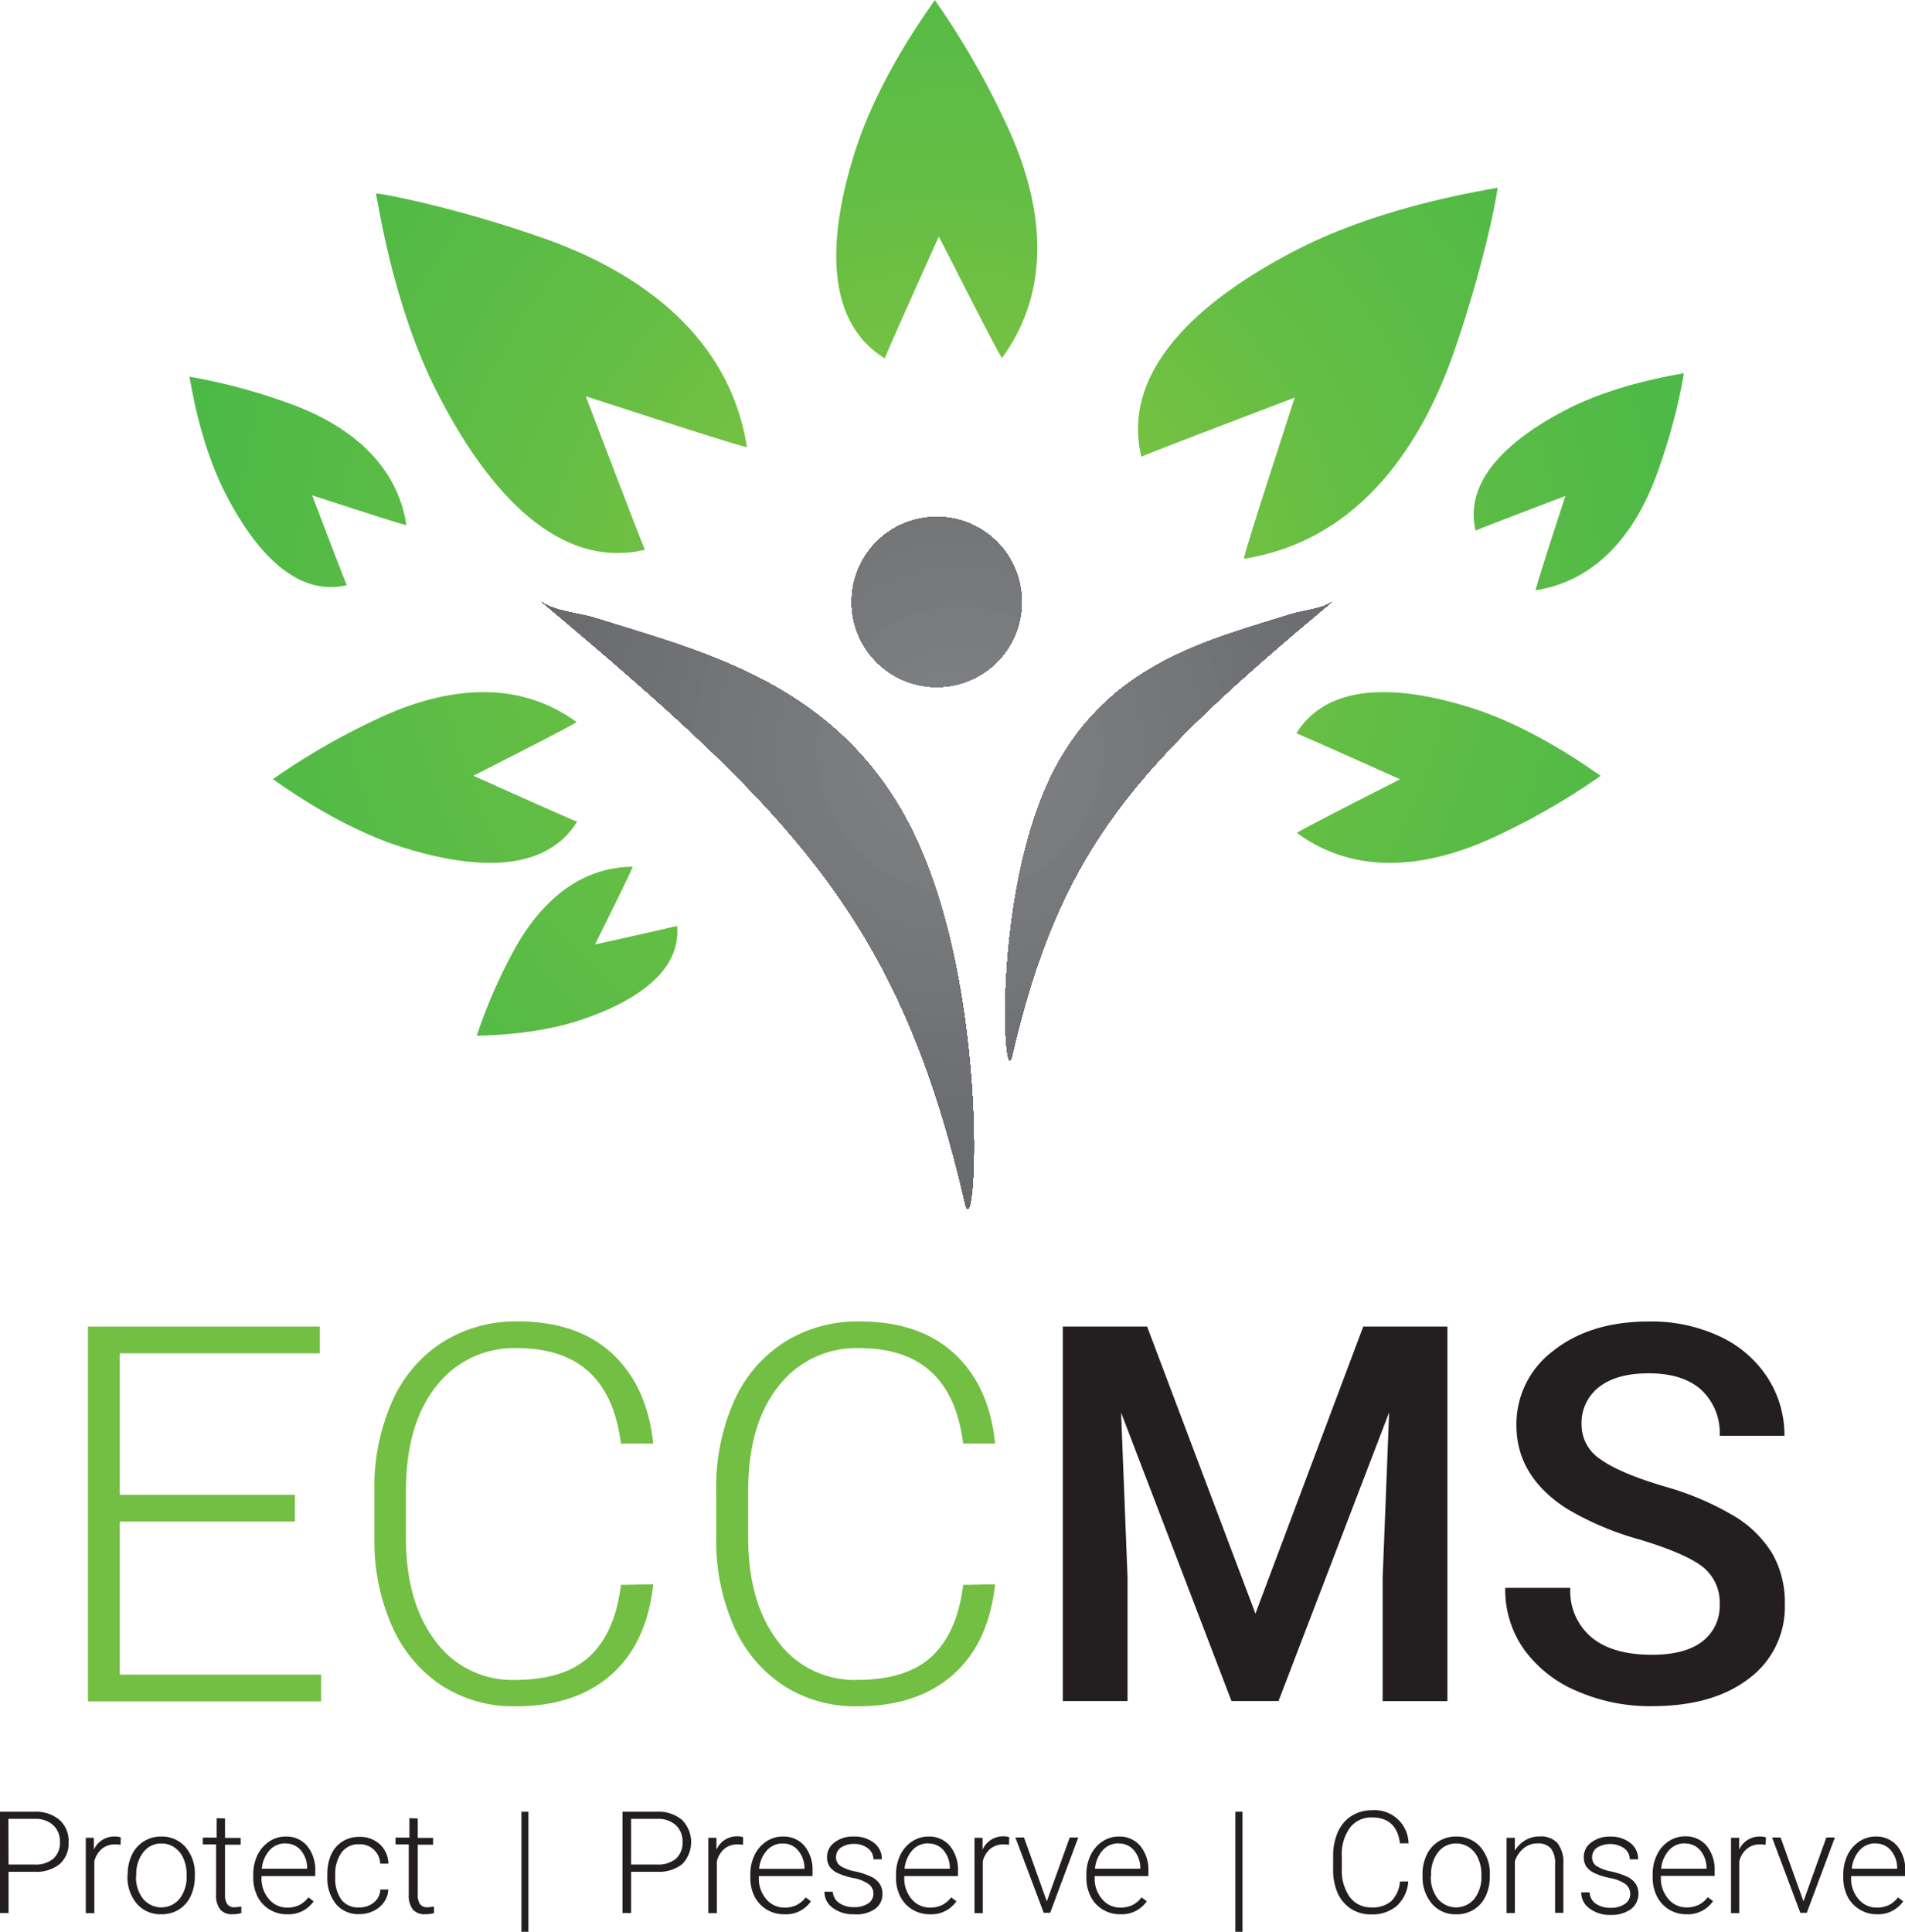 <svg id="Layer_1" data-name="Layer 1" xmlns="http://www.w3.org/2000/svg" xmlns:xlink="http://www.w3.org/1999/xlink" viewBox="0 0 294.21 298.3"><defs><style>.cls-1{fill:none;clip-rule:evenodd;}.cls-12,.cls-13,.cls-14,.cls-15,.cls-16,.cls-17,.cls-18,.cls-19,.cls-2,.cls-20,.cls-21,.cls-22,.cls-23,.cls-24,.cls-25,.cls-26,.cls-27,.cls-28,.cls-29,.cls-3,.cls-30,.cls-31,.cls-32,.cls-33,.cls-34,.cls-35,.cls-36,.cls-37,.cls-38,.cls-39,.cls-4,.cls-40,.cls-41,.cls-42,.cls-43,.cls-44,.cls-45,.cls-46,.cls-47,.cls-48,.cls-49,.cls-5,.cls-50,.cls-51,.cls-52,.cls-53,.cls-59,.cls-6,.cls-60,.cls-61,.cls-62,.cls-7,.cls-8,.cls-9{fill-rule:evenodd;}.cls-2{fill:url(#radial-gradient);}.cls-3{fill:url(#radial-gradient-2);}.cls-4{fill:url(#radial-gradient-3);}.cls-5{fill:url(#radial-gradient-4);}.cls-6{fill:url(#radial-gradient-5);}.cls-7{fill:url(#radial-gradient-6);}.cls-8{fill:url(#radial-gradient-7);}.cls-9{fill:url(#radial-gradient-8);}.cls-10{clip-path:url(#clip-path);}.cls-11,.cls-12{fill:#58595b;}.cls-13{fill:#595a5c;}.cls-14{fill:#5a5a5d;}.cls-15{fill:#5a5b5d;}.cls-16{fill:#5a5b5e;}.cls-17{fill:#5b5c5e;}.cls-18{fill:#5b5c5f;}.cls-19{fill:#5c5d5f;}.cls-20{fill:#5c5d60;}.cls-21{fill:#5d5e60;}.cls-22{fill:#5e5f61;}.cls-23{fill:#5e5f62;}.cls-24{fill:#5f6062;}.cls-25{fill:#606163;}.cls-26{fill:#606164;}.cls-27{fill:#616265;}.cls-28{fill:#626365;}.cls-29{fill:#636466;}.cls-30{fill:#636567;}.cls-31{fill:#646668;}.cls-32{fill:#656669;}.cls-33{fill:#66676a;}.cls-34{fill:#67686b;}.cls-35{fill:#68696c;}.cls-36{fill:#696a6c;}.cls-37{fill:#6a6b6d;}.cls-38{fill:#6b6c6e;}.cls-39{fill:#6c6d70;}.cls-40{fill:#6d6e71;}.cls-41{fill:#6e6f72;}.cls-42{fill:#6f7073;}.cls-43{fill:#707174;}.cls-44{fill:#717275;}.cls-45{fill:#727476;}.cls-46{fill:#737577;}.cls-47{fill:#747678;}.cls-48{fill:#757779;}.cls-49{fill:#76787b;}.cls-50{fill:#78797c;}.cls-51{fill:#797b7d;}.cls-52{fill:#7a7c7e;}.cls-53{fill:#7b7d80;}.cls-54,.cls-59{fill:#7c7e81;}.cls-55,.cls-60{fill:#7e8082;}.cls-56,.cls-61{fill:#7f8183;}.cls-57,.cls-62{fill:#808285;}.cls-58{clip-path:url(#clip-path-2);}.cls-63{clip-path:url(#clip-path-3);}.cls-64{fill:#72bf44;}.cls-65{fill:#231f20;}</style><radialGradient id="radial-gradient" cx="157.43" cy="100.17" r="203.68" gradientUnits="userSpaceOnUse"><stop offset="0" stop-color="#8dc63f"/><stop offset="0.04" stop-color="#87c540"/><stop offset="0.31" stop-color="#65be44"/><stop offset="0.57" stop-color="#4db947"/><stop offset="0.81" stop-color="#3eb649"/><stop offset="1" stop-color="#39b54a"/></radialGradient><radialGradient id="radial-gradient-2" cx="157.43" cy="100.17" r="203.68" xlink:href="#radial-gradient"/><radialGradient id="radial-gradient-3" cx="157.43" cy="100.17" r="203.68" xlink:href="#radial-gradient"/><radialGradient id="radial-gradient-4" cx="157.43" cy="100.17" r="203.68" xlink:href="#radial-gradient"/><radialGradient id="radial-gradient-5" cx="157.43" cy="100.17" r="203.68" xlink:href="#radial-gradient"/><radialGradient id="radial-gradient-6" cx="157.43" cy="100.17" r="203.68" xlink:href="#radial-gradient"/><radialGradient id="radial-gradient-7" cx="157.43" cy="100.17" r="203.68" xlink:href="#radial-gradient"/><radialGradient id="radial-gradient-8" cx="157.43" cy="100.17" r="203.68" xlink:href="#radial-gradient"/><clipPath id="clip-path" transform="translate(-11.11 -7.41)"><path class="cls-1" d="M150.19,132.31c-11.63-19.8-31.09-24.4-47.33-29.51-2-.63-6.41-1.06-8.07-2.44,39.23,32.88,55.34,49.41,65.38,92.87C161.9,200.71,164.39,156.52,150.19,132.31Z"/></clipPath><clipPath id="clip-path-2" transform="translate(-11.11 -7.41)"><path class="cls-1" d="M174.93,124.5c8.79-15,23.48-18.44,35.75-22.3,1.51-.48,4.84-.8,6.1-1.84-29.88,25-41.84,37.51-49.39,70.15C166.08,176.15,164.2,142.78,174.93,124.5Z"/></clipPath><clipPath id="clip-path-3" transform="translate(-11.11 -7.41)"><path class="cls-1" d="M168.91,100.35a13.13,13.13,0,1,1-13.13-13.12A13.13,13.13,0,0,1,168.91,100.35Z"/></clipPath></defs><title>eccms-logo</title><path class="cls-2" d="M166.3,26.11a125.11,125.11,0,0,0-10.82-18.7c-.54.91-8.43,11.36-12.21,23.07-3.63,11.22-5.79,25.92,4.48,32.26.41-1.15,8.35-18.81,8.35-18.81.22.36,9.11,18,9.76,18.76C174.84,50.38,171.06,36,166.3,26.11Z" transform="translate(-11.11 -7.41)"/><path class="cls-3" d="M242.44,136.4a105.63,105.63,0,0,0,15.88-9.19c-.78-.46-9.65-7.15-19.59-10.37-9.53-3.08-22-4.91-27.4,3.81,1,.35,16,7.09,16,7.09-.3.18-15.29,7.74-15.92,8.29C221.83,143.65,234,140.44,242.44,136.4Z" transform="translate(-11.11 -7.41)"/><path class="cls-4" d="M69.13,118.54a105.63,105.63,0,0,0-15.88,9.19c.77.46,9.65,7.15,19.59,10.37,9.53,3.07,22,4.91,27.39-3.81-1-.35-16-7.09-16-7.09.3-.18,15.29-7.74,15.93-8.29C89.73,111.29,77.53,114.5,69.13,118.54Z" transform="translate(-11.11 -7.41)"/><path class="cls-5" d="M267.18,80.11a89.78,89.78,0,0,0,4-15.07c-.74.19-10.1,1.5-18,5.54C245.61,74.46,237,80.86,239,89.34c.8-.38,13.87-5.34,13.86-5.34-.07.29-4.54,13.84-4.59,14.56C259.15,96.85,264.56,87.59,267.18,80.11Z" transform="translate(-11.11 -7.41)"/><path class="cls-6" d="M55.44,69.58a89.78,89.78,0,0,0-15.07-4c.18.74,1.5,10.1,5.54,18,3.88,7.58,10.27,16.19,18.76,14.19-.38-.8-5.35-13.87-5.34-13.86.29.06,13.84,4.53,14.55,4.59C72.18,77.61,62.92,72.2,55.44,69.58Z" transform="translate(-11.11 -7.41)"/><path class="cls-7" d="M90.13,154.81a79,79,0,0,0-5.39,12.54c.67-.07,8.94,0,16.29-2.52,7.06-2.4,15.32-6.85,14.65-14.45-.73.23-12.68,2.87-12.67,2.87.1-.24,5.68-11.41,5.81-12C99.2,141.33,93.34,148.67,90.13,154.81Z" transform="translate(-11.11 -7.41)"/><path class="cls-8" d="M235.52,62.15c4.66-13.28,6.82-24.55,6.87-25.76-1.27.33-17.26,2.57-30.78,9.48-13,6.63-27.66,17.56-24.24,32.06,1.37-.64,23.7-9.13,23.7-9.13-.13.5-7.76,23.67-7.85,24.89C221.79,90.77,231,74.94,235.52,62.15Z" transform="translate(-11.11 -7.41)"/><path class="cls-9" d="M94.93,44.15c-13.28-4.66-24.55-6.82-25.76-6.87.33,1.27,2.57,17.26,9.48,30.78,6.62,13,17.56,27.66,32.06,24.24-.64-1.37-9.13-23.7-9.13-23.7.5.13,23.67,7.76,24.89,7.85C123.55,57.88,107.72,48.63,94.93,44.15Z" transform="translate(-11.11 -7.41)"/><g class="cls-10"><rect class="cls-11" x="83.68" y="92.95" width="69.6" height="100.35"/><polygon class="cls-12" points="154.28 115.81 154.28 194.3 82.68 194.3 82.68 91.95 154.28 91.95 154.28 115.81"/><polygon class="cls-12" points="154.28 115.81 154.28 194.3 82.68 194.3 82.68 91.95 154.28 91.95 154.28 115.81"/><polygon class="cls-12" points="154.28 115.81 154.28 194.3 82.68 194.3 82.68 91.95 154.28 91.95 154.28 115.81"/><polygon class="cls-12" points="154.28 115.81 154.28 194.3 82.68 194.3 82.68 91.95 154.28 91.95 154.28 115.81"/><polygon class="cls-13" points="154.28 115.81 154.28 194.3 82.68 194.3 82.68 91.95 154.28 91.95 154.28 115.81"/><polygon class="cls-13" points="154.28 115.81 154.28 194.3 82.68 194.3 82.68 91.95 154.28 91.95 154.28 115.81"/><polygon class="cls-13" points="154.28 115.81 154.28 194.3 82.68 194.3 82.68 91.95 154.28 91.95 154.28 115.81"/><polygon class="cls-14" points="154.28 115.81 154.28 194.3 82.68 194.3 82.68 91.95 154.28 91.95 154.28 115.81"/><polygon class="cls-15" points="154.28 115.81 154.28 194.3 82.68 194.3 82.68 91.95 154.28 91.95 154.28 115.81"/><polygon class="cls-16" points="154.28 115.81 154.28 194.3 82.68 194.3 82.68 91.95 154.28 91.95 154.28 115.81"/><polygon class="cls-17" points="154.28 115.81 154.28 194.3 82.68 194.3 82.68 91.95 154.28 91.95 154.28 115.81"/><polygon class="cls-18" points="154.28 115.81 154.28 194.3 82.68 194.3 82.68 91.95 154.28 91.95 154.28 115.81"/><polygon class="cls-19" points="154.28 115.81 154.28 194.3 82.68 194.3 82.68 91.95 154.28 91.95 154.28 115.81"/><polygon class="cls-20" points="154.28 115.81 154.28 194.3 82.68 194.3 82.68 91.95 154.28 91.95 154.28 115.81"/><polygon class="cls-21" points="154.28 115.81 154.28 194.3 82.68 194.3 82.68 91.95 154.28 91.95 154.28 115.81"/><polygon class="cls-22" points="154.28 115.81 154.28 194.3 82.68 194.3 82.68 91.95 154.28 91.95 154.28 115.81"/><polygon class="cls-23" points="154.28 115.81 154.28 194.3 82.68 194.3 82.68 91.95 154.28 91.95 154.28 115.81"/><polygon class="cls-24" points="154.28 115.81 154.28 192.07 154.28 194.3 82.68 194.3 82.68 91.95 154.28 91.95 154.28 115.81"/><polygon class="cls-25" points="154.28 115.81 154.28 189.83 154.28 194.3 82.68 194.3 82.68 91.95 154.28 91.95 154.28 115.81"/><path class="cls-26" d="M165.39,123.22v78.49H102.64v5.67a101.47,101.47,0,0,1-15-12.39h6.17V99.36h71.6Z" transform="translate(-11.11 -7.41)"/><path class="cls-27" d="M165.39,123.22v78.49h-61v3a98.54,98.54,0,0,1-14.55-12h3.93V99.36h71.6Z" transform="translate(-11.11 -7.41)"/><path class="cls-28" d="M165.39,123.22v78.49H106.18v.41A95.67,95.67,0,0,1,92.1,190.5h1.69V99.36h71.6Z" transform="translate(-11.11 -7.41)"/><path class="cls-29" d="M165.39,123.22v78.49H123.58V208a92.08,92.08,0,0,1-29.23-19.71q-3.13-3.12-5.94-6.53h5.38V99.36h71.6Z" transform="translate(-11.11 -7.41)"/><path class="cls-30" d="M165.39,123.22v78.49H124.82v3.34a88.86,88.86,0,0,1-28.23-19q-3-3-5.73-6.31h2.93V99.36h71.6Z" transform="translate(-11.11 -7.41)"/><path class="cls-31" d="M165.39,123.22v78.49H126.05v.42a86,86,0,0,1-37.68-31h5.42V99.36h71.6Z" transform="translate(-11.11 -7.41)"/><path class="cls-32" d="M165.39,123.22v78.49h-6v4a82.2,82.2,0,0,1-58.32-24.16A83.08,83.08,0,0,1,91,169.33h2.79v-70h71.6Z" transform="translate(-11.11 -7.41)"/><path class="cls-33" d="M165.39,123.22v78.49h-6v.81a79.43,79.43,0,0,1-65.76-35h.16V99.36h71.6Z" transform="translate(-11.11 -7.41)"/><path class="cls-34" d="M165.39,123.22V199h1.78a77.05,77.05,0,0,1-7.78.39,76.17,76.17,0,0,1-70.14-46.49h4.54V99.36h71.6Z" transform="translate(-11.11 -7.41)"/><path class="cls-35" d="M165.39,123.22V195.8h1.46c-2.46.24-4.94.37-7.46.37a73,73,0,0,1-67.22-44.55h1.62V99.36h71.6Z" transform="translate(-11.11 -7.41)"/><path class="cls-36" d="M165.39,123.22v69.42h1.13A69.82,69.82,0,0,1,95.09,96.06v3.3h70.3Z" transform="translate(-11.11 -7.41)"/><path class="cls-37" d="M165.39,123.22v66.26h.81A66.65,66.65,0,0,1,98,97.29v2.07h67.38Z" transform="translate(-11.11 -7.41)"/><path class="cls-38" d="M165.39,123.22v62.15h6.78A63.49,63.49,0,0,1,96,123.22a63.23,63.23,0,0,1,5-24.69v.83h64.45Z" transform="translate(-11.11 -7.41)"/><path class="cls-39" d="M165.39,123.22v59h6.14a60.3,60.3,0,0,1-67.67-82.5q1.14-2.7,2.54-5.27v4.87h59Z" transform="translate(-11.11 -7.41)"/><path class="cls-40" d="M165.39,123.22v55.93h5.5A57.12,57.12,0,0,1,106.78,101c.72-1.71,1.53-3.38,2.4-5v3.35h56.21Z" transform="translate(-11.11 -7.41)"/><path class="cls-41" d="M165.39,123.22v52.83h4.86a54.72,54.72,0,0,1-10.86,1.09,54,54,0,0,1-49.69-74.91,55,55,0,0,1,5-9.16v6.29h50.72Z" transform="translate(-11.11 -7.41)"/><path class="cls-42" d="M165.39,123.22v49.72h4.22a51.34,51.34,0,0,1-10.22,1A50.75,50.75,0,0,1,117.3,94.85v4.51h48.09Z" transform="translate(-11.11 -7.41)"/><path class="cls-43" d="M165.39,123.22v46.61H169a48.14,48.14,0,0,1-9.59,1,47.6,47.6,0,0,1-43.84-66.1,47,47,0,0,1,4.38-8.08v2.74h45.46Z" transform="translate(-11.11 -7.41)"/><path class="cls-44" d="M165.39,123.22v43.5h3A44.42,44.42,0,0,1,115,123.22a44.18,44.18,0,0,1,3.49-17.28,43.65,43.65,0,0,1,4.1-7.55v1h42.82Z" transform="translate(-11.11 -7.41)"/><path class="cls-45" d="M165.39,123.22v40.4h2.31a41.24,41.24,0,0,1-37.47-69.56v5.3h35.16Z" transform="translate(-11.11 -7.41)"/><path class="cls-46" d="M165.39,123.22v37.29h1.67a38.06,38.06,0,0,1-34.59-64.2v3h32.92Z" transform="translate(-11.11 -7.41)"/><path class="cls-47" d="M165.39,123.22V157.4h1a34.89,34.89,0,0,1-31.7-58.85v.81h30.67Z" transform="translate(-11.11 -7.41)"/><path class="cls-48" d="M165.39,123.22v29.23h6.34A31.73,31.73,0,0,1,147,94v5.37h18.35Z" transform="translate(-11.11 -7.41)"/><path class="cls-49" d="M165.39,123.22v26.3h5.11a28.55,28.55,0,1,1-11.11-54.85v4.69h6Z" transform="translate(-11.11 -7.41)"/><path class="cls-50" d="M165.39,123.22V146.6h3.87a25.37,25.37,0,1,1,0-46.76h-3.87Z" transform="translate(-11.11 -7.41)"/><path class="cls-51" d="M165.39,123.22v20.46H168a22.2,22.2,0,1,1,0-40.92h-2.64Z" transform="translate(-11.11 -7.41)"/><path class="cls-52" d="M165.39,123.22v17.54h1.4a19,19,0,1,1,0-35.08h-1.4Z" transform="translate(-11.11 -7.41)"/><path class="cls-53" d="M165.39,123.22v11.21h5.21a15.86,15.86,0,1,1,0-22.42h-5.21Z" transform="translate(-11.11 -7.41)"/><circle class="cls-54" cx="148.28" cy="115.81" r="12.69"/><circle class="cls-55" cx="148.28" cy="115.81" r="9.52"/><circle class="cls-56" cx="148.28" cy="115.81" r="6.34"/><circle class="cls-57" cx="148.28" cy="115.81" r="3.17"/></g><g class="cls-58"><rect class="cls-11" x="153.09" y="92.95" width="52.58" height="75.8"/><polygon class="cls-12" points="206.66 115.81 206.66 169.75 152.09 169.75 152.09 91.95 206.66 91.95 206.66 115.81"/><polygon class="cls-12" points="206.66 115.81 206.66 169.75 152.09 169.75 152.09 91.95 206.66 91.95 206.66 115.81"/><polygon class="cls-12" points="206.66 115.81 206.66 169.75 152.09 169.75 152.09 91.95 206.66 91.95 206.66 115.81"/><polygon class="cls-12" points="206.66 115.81 206.66 169.75 152.09 169.75 152.09 91.95 206.66 91.95 206.66 115.81"/><polygon class="cls-13" points="206.66 115.81 206.66 169.75 152.09 169.75 152.09 91.95 206.66 91.95 206.66 115.81"/><polygon class="cls-13" points="206.66 115.81 206.66 169.75 152.09 169.75 152.09 91.95 206.66 91.95 206.66 115.81"/><polygon class="cls-13" points="206.66 115.81 206.66 169.75 152.09 169.75 152.09 91.95 206.66 91.95 206.66 115.81"/><polygon class="cls-14" points="206.66 115.81 206.66 169.75 152.09 169.75 152.09 91.95 206.66 91.95 206.66 115.81"/><polygon class="cls-15" points="206.66 115.81 206.66 169.75 152.09 169.75 152.09 91.95 206.66 91.95 206.66 115.81"/><polygon class="cls-16" points="206.66 115.81 206.66 169.75 152.09 169.75 152.09 91.95 206.66 91.95 206.66 115.81"/><polygon class="cls-17" points="206.66 115.81 206.66 169.75 152.09 169.75 152.09 91.95 206.66 91.95 206.66 115.81"/><polygon class="cls-18" points="206.66 115.81 206.66 169.75 152.09 169.75 152.09 91.95 206.66 91.95 206.66 115.81"/><polygon class="cls-19" points="206.66 115.81 206.66 169.75 152.09 169.75 152.09 91.95 206.66 91.95 206.66 115.81"/><polygon class="cls-20" points="206.66 115.81 206.66 169.75 152.09 169.75 152.09 91.95 206.66 91.95 206.66 115.81"/><polygon class="cls-21" points="206.66 115.81 206.66 169.75 152.09 169.75 152.09 91.95 206.66 91.95 206.66 115.81"/><polygon class="cls-22" points="206.66 115.81 206.66 169.75 152.09 169.75 152.09 91.95 206.66 91.95 206.66 115.81"/><polygon class="cls-23" points="206.66 115.81 206.66 169.75 152.09 169.75 152.09 91.95 206.66 91.95 206.66 115.81"/><polygon class="cls-24" points="206.66 115.81 206.66 169.75 152.09 169.75 152.09 91.95 206.66 91.95 206.66 115.81"/><polygon class="cls-25" points="206.66 115.81 206.66 169.75 152.09 169.75 152.09 91.95 206.66 91.95 206.66 115.81"/><polygon class="cls-26" points="206.66 115.81 206.66 169.75 152.09 169.75 152.09 91.95 206.66 91.95 206.66 115.81"/><polygon class="cls-27" points="206.66 115.81 206.66 169.75 152.09 169.75 152.09 91.95 206.66 91.95 206.66 115.81"/><polygon class="cls-28" points="206.66 115.81 206.66 169.75 152.09 169.75 152.09 91.95 206.66 91.95 206.66 115.81"/><polygon class="cls-29" points="206.66 115.81 206.66 169.75 152.09 169.75 152.09 91.95 206.66 91.95 206.66 115.81"/><polygon class="cls-30" points="206.66 115.81 206.66 169.75 152.09 169.75 152.09 91.95 206.66 91.95 206.66 115.81"/><polygon class="cls-31" points="206.66 115.81 206.66 169.75 152.09 169.75 152.09 91.95 206.66 91.95 206.66 115.81"/><path class="cls-32" d="M217.78,123.22v52.46H223c-1.68,2-3.45,4-5.32,5.85v-4.38H163.2V99.36h54.58Z" transform="translate(-11.11 -7.41)"/><path class="cls-33" d="M217.78,123.22v50.44h2.8q-2.43,2.94-5.12,5.63v-2.14H163.2V99.36h54.58Z" transform="translate(-11.11 -7.41)"/><path class="cls-34" d="M217.78,123.22v42.56h4.73a76.74,76.74,0,0,1-9.3,11.27q-2.58,2.58-5.4,4.91v-4.81H163.2V99.36h54.58Z" transform="translate(-11.11 -7.41)"/><path class="cls-35" d="M217.78,123.22V164h2.1a73.65,73.65,0,0,1-19.7,19.7v-6.56h-37V99.36h54.58Z" transform="translate(-11.11 -7.41)"/><path class="cls-36" d="M217.78,123.22v27.16h5.9a70,70,0,0,1-25.28,30.7v-3.93H163.2V99.36h54.58Z" transform="translate(-11.11 -7.41)"/><path class="cls-37" d="M217.78,123.22v25.93h3a66.78,66.78,0,0,1-24.13,29.3v-1.3H163.2V99.36h54.58Z" transform="translate(-11.11 -7.41)"/><path class="cls-38" d="M222.82,123.22a63.49,63.49,0,0,1-38.74,58.45v-4.52H163.2V99.36h54.58v23.86Z" transform="translate(-11.11 -7.41)"/><path class="cls-39" d="M219.65,123.22a60.26,60.26,0,0,1-60.26,60.26l3.81-6.33V99.36h49.18V94.49c.93,1.71,1.77,3.47,2.54,5.27A60.08,60.08,0,0,1,219.65,123.22Z" transform="translate(-11.11 -7.41)"/><path class="cls-40" d="M216.48,123.22a57.09,57.09,0,0,1-57.09,57.09l3.81-3.16V99.36h46.39V96a54.53,54.53,0,0,1,2.4,5A56.89,56.89,0,0,1,216.48,123.22Z" transform="translate(-11.11 -7.41)"/><path class="cls-41" d="M213.31,123.22a53.92,53.92,0,0,1-53.92,53.92h3.81V99.36h40.9V93.07a53.72,53.72,0,0,1,9.21,30.15Z" transform="translate(-11.11 -7.41)"/><path class="cls-42" d="M210.14,123.22A50.75,50.75,0,0,1,159.39,174h3.81V99.36h38.27V94.85a51.18,51.18,0,0,1,4.68,8.62A50.52,50.52,0,0,1,210.14,123.22Z" transform="translate(-11.11 -7.41)"/><path class="cls-43" d="M207,123.22a47.57,47.57,0,0,1-47.57,47.58h3.81V99.36h35.64V96.62a47.22,47.22,0,0,1,8.12,26.6Z" transform="translate(-11.11 -7.41)"/><path class="cls-44" d="M203.79,123.22a44.41,44.41,0,0,1-44.4,44.41h3.81V99.36h33v-1a44.33,44.33,0,0,1,7.58,24.83Z" transform="translate(-11.11 -7.41)"/><path class="cls-45" d="M200.62,123.22a41.23,41.23,0,0,1-41.23,41.23h3.81V99.36h25.34v-5.3A41.09,41.09,0,0,1,200.62,123.22Z" transform="translate(-11.11 -7.41)"/><path class="cls-46" d="M197.45,123.22a38.06,38.06,0,0,1-38.06,38.06h3.81V99.36h23.1v-3A37.91,37.91,0,0,1,197.45,123.22Z" transform="translate(-11.11 -7.41)"/><path class="cls-47" d="M194.28,123.22a34.89,34.89,0,0,1-34.89,34.89h3.81V99.36h20.86v-.81A34.8,34.8,0,0,1,194.28,123.22Z" transform="translate(-11.11 -7.41)"/><path class="cls-48" d="M191.11,123.22a31.72,31.72,0,0,1-31.72,31.72h3.81V99.36h8.53V94a31.75,31.75,0,0,1,19.38,29.23Z" transform="translate(-11.11 -7.41)"/><path class="cls-49" d="M187.93,123.22a28.54,28.54,0,0,1-28.54,28.55h3.81V99.36l-3.81-4.69A28.54,28.54,0,0,1,187.93,123.22Z" transform="translate(-11.11 -7.41)"/><path class="cls-50" d="M184.76,123.22a25.37,25.37,0,0,1-25.37,25.37h3.81V99.36l-3.81-1.51A25.37,25.37,0,0,1,184.76,123.22Z" transform="translate(-11.11 -7.41)"/><path class="cls-51" d="M181.59,123.22a22.2,22.2,0,0,1-22.2,22.2h3.81V101h-3.81A22.2,22.2,0,0,1,181.59,123.22Z" transform="translate(-11.11 -7.41)"/><path class="cls-52" d="M178.42,123.22a19,19,0,0,1-19,19h3.81V104.19h-3.81A19,19,0,0,1,178.42,123.22Z" transform="translate(-11.11 -7.41)"/><path class="cls-53" d="M175.25,123.22a15.86,15.86,0,0,1-15.86,15.86h3.81V107.36h-3.81A15.86,15.86,0,0,1,175.25,123.22Z" transform="translate(-11.11 -7.41)"/><path class="cls-59" d="M172.07,123.22a12.69,12.69,0,0,1-12.68,12.69h3.81V110.53h-3.81A12.69,12.69,0,0,1,172.07,123.22Z" transform="translate(-11.11 -7.41)"/><path class="cls-60" d="M168.9,123.22a9.51,9.51,0,0,1-9.51,9.52h3.81v-19h-3.81A9.51,9.51,0,0,1,168.9,123.22Z" transform="translate(-11.11 -7.41)"/><path class="cls-61" d="M165.73,123.22a6.34,6.34,0,0,1-6.34,6.34h3.81V116.88h-3.81A6.34,6.34,0,0,1,165.73,123.22Z" transform="translate(-11.11 -7.41)"/><path class="cls-62" d="M163.2,123.22v0Z" transform="translate(-11.11 -7.41)"/></g><g class="cls-63"><rect class="cls-11" x="131.54" y="79.82" width="26.26" height="26.26"/><polygon class="cls-12" points="158.8 107.08 148.28 107.08 130.54 107.08 130.54 78.82 158.8 78.82 158.8 107.08"/><polygon class="cls-12" points="158.8 107.08 148.28 107.08 130.54 107.08 130.54 78.82 158.8 78.82 158.8 107.08"/><polygon class="cls-12" points="158.8 107.08 148.28 107.08 130.54 107.08 130.54 78.82 158.8 78.82 158.8 107.08"/><polygon class="cls-12" points="158.8 107.08 148.28 107.08 130.54 107.08 130.54 78.82 158.8 78.82 158.8 107.08"/><polygon class="cls-13" points="158.8 107.08 148.28 107.08 130.54 107.08 130.54 78.82 158.8 78.82 158.8 107.08"/><polygon class="cls-13" points="158.8 107.08 148.28 107.08 130.54 107.08 130.54 78.82 158.8 78.82 158.8 107.08"/><polygon class="cls-13" points="158.8 107.08 148.28 107.08 130.54 107.08 130.54 78.82 158.8 78.82 158.8 107.08"/><polygon class="cls-14" points="158.8 107.08 148.28 107.08 130.54 107.08 130.54 78.82 158.8 78.82 158.8 107.08"/><polygon class="cls-15" points="158.8 107.08 148.28 107.08 130.54 107.08 130.54 78.82 158.8 78.82 158.8 107.08"/><polygon class="cls-16" points="158.8 107.08 148.28 107.08 130.54 107.08 130.54 78.82 158.8 78.82 158.8 107.08"/><polygon class="cls-17" points="158.8 107.08 148.28 107.08 130.54 107.08 130.54 78.82 158.8 78.82 158.8 107.08"/><polygon class="cls-18" points="158.8 107.08 148.28 107.08 130.54 107.08 130.54 78.82 158.8 78.82 158.8 107.08"/><polygon class="cls-19" points="158.8 107.08 148.28 107.08 130.54 107.08 130.54 78.82 158.8 78.82 158.8 107.08"/><polygon class="cls-20" points="158.8 107.08 148.28 107.08 130.54 107.08 130.54 78.82 158.8 78.82 158.8 107.08"/><polygon class="cls-21" points="158.8 107.08 148.28 107.08 130.54 107.08 130.54 78.82 158.8 78.82 158.8 107.08"/><polygon class="cls-22" points="158.8 107.08 148.28 107.08 130.54 107.08 130.54 78.82 158.8 78.82 158.8 107.08"/><polygon class="cls-23" points="158.8 107.08 148.28 107.08 130.54 107.08 130.54 78.82 158.8 78.82 158.8 107.08"/><polygon class="cls-24" points="158.8 107.08 148.28 107.08 130.54 107.08 130.54 78.82 158.8 78.82 158.8 107.08"/><polygon class="cls-25" points="158.8 107.08 148.28 107.08 130.54 107.08 130.54 78.82 158.8 78.82 158.8 107.08"/><polygon class="cls-26" points="158.8 107.08 148.28 107.08 130.54 107.08 130.54 78.82 158.8 78.82 158.8 107.08"/><polygon class="cls-27" points="158.8 107.08 148.28 107.08 130.54 107.08 130.54 78.82 158.8 78.82 158.8 107.08"/><polygon class="cls-28" points="158.8 107.08 148.28 107.08 130.54 107.08 130.54 78.82 158.8 78.82 158.8 107.08"/><polygon class="cls-29" points="158.8 107.08 148.28 107.08 130.54 107.08 130.54 78.82 158.8 78.82 158.8 107.08"/><polygon class="cls-30" points="158.8 107.08 148.28 107.08 130.54 107.08 130.54 78.82 158.8 78.82 158.8 107.08"/><polygon class="cls-31" points="158.8 107.08 148.28 107.08 130.54 107.08 130.54 78.82 158.8 78.82 158.8 107.08"/><polygon class="cls-32" points="158.8 107.08 148.28 107.08 130.54 107.08 130.54 78.82 158.8 78.82 158.8 107.08"/><polygon class="cls-33" points="158.8 107.08 148.28 107.08 130.54 107.08 130.54 78.82 158.8 78.82 158.8 107.08"/><polygon class="cls-34" points="158.8 107.08 148.28 107.08 130.54 107.08 130.54 78.82 158.8 78.82 158.8 107.08"/><polygon class="cls-35" points="158.8 107.08 148.28 107.08 130.54 107.08 130.54 78.82 158.8 78.82 158.8 107.08"/><polygon class="cls-36" points="158.8 107.08 148.28 107.08 130.54 107.08 130.54 78.82 158.8 78.82 158.8 107.08"/><polygon class="cls-37" points="158.8 107.08 148.28 107.08 130.54 107.08 130.54 78.82 158.8 78.82 158.8 107.08"/><polygon class="cls-38" points="158.8 107.08 148.28 107.08 130.54 107.08 130.54 78.82 158.8 78.82 158.8 107.08"/><polygon class="cls-39" points="158.8 107.08 148.28 107.08 130.54 107.08 130.54 78.82 158.8 78.82 158.8 107.08"/><polygon class="cls-40" points="158.8 107.08 148.28 107.08 130.54 107.08 130.54 78.82 158.8 78.82 158.8 107.08"/><polygon class="cls-41" points="158.8 107.08 148.28 107.08 130.54 107.08 130.54 78.82 158.8 78.82 158.8 107.08"/><polygon class="cls-42" points="158.8 107.08 148.28 107.08 130.54 107.08 130.54 78.82 158.8 78.82 158.8 107.08"/><polygon class="cls-43" points="158.8 107.08 148.28 107.08 130.54 107.08 130.54 78.82 158.8 78.82 158.8 107.08"/><polygon class="cls-44" points="158.8 107.08 148.28 107.08 130.54 107.08 130.54 78.82 158.8 78.82 158.8 107.08"/><path class="cls-45" d="M169.91,114.49H141.65V89h-5.32a41.21,41.21,0,0,1,7-3.8v1h26.57Z" transform="translate(-11.11 -7.41)"/><path class="cls-46" d="M169.91,114.49H141.65V91.66h-3.54a37.29,37.29,0,0,1,6.46-3.51,38.2,38.2,0,0,1,29.63,0h-4.29Z" transform="translate(-11.11 -7.41)"/><path class="cls-47" d="M169.91,114.49H141.65V98.55h-6.93A34.93,34.93,0,0,1,173,91.07h-3.06Z" transform="translate(-11.11 -7.41)"/><path class="cls-48" d="M169.91,114.49H141.65v-13.7H137A31.76,31.76,0,0,1,171.73,94h-1.82Z" transform="translate(-11.11 -7.41)"/><path class="cls-49" d="M169.91,114.49H141.65V103H139.2a28.56,28.56,0,0,1,31.3-6.11h-.59Z" transform="translate(-11.11 -7.41)"/><path class="cls-50" d="M169.91,114.49H141.65v-9.21h-.21a25.34,25.34,0,0,1,32.13-3.1h-3.66Z" transform="translate(-11.11 -7.41)"/><path class="cls-51" d="M169.91,114.49H141.65l-2.72.09a22.21,22.21,0,0,1,36.16-7.06h-5.18Z" transform="translate(-11.11 -7.41)"/><path class="cls-52" d="M169.91,114.49H141.85v1.32a19,19,0,0,1,31-6h-2.93Z" transform="translate(-11.11 -7.41)"/><path class="cls-53" d="M169.91,114.49H144.77v2.56a16,16,0,0,1,3.4-5,15.85,15.85,0,0,1,22.43,0h-.69Z" transform="translate(-11.11 -7.41)"/><path class="cls-59" d="M169.91,114.49H147.7v3.79a12.7,12.7,0,0,1,23.38,0Z" transform="translate(-11.11 -7.41)"/><path class="cls-60" d="M168.9,114.49H152.66v2a9.51,9.51,0,0,1,13.46,0v-2Z" transform="translate(-11.11 -7.41)"/><path class="cls-61" d="M165.73,114.49h0Z" transform="translate(-11.11 -7.41)"/><path class="cls-62" d="M162.56,114.49h0Z" transform="translate(-11.11 -7.41)"/></g><path class="cls-64" d="M56.65,242.36H29.59V266H60.7v4.13h-36V212.25H60.5v4.13H29.59v21.85H56.65Z" transform="translate(-11.11 -7.41)"/><path class="cls-64" d="M112,252.05q-1,9.15-6.54,14t-14.75,4.84a20.45,20.45,0,0,1-11.39-3.21,21.06,21.06,0,0,1-7.64-9.12,32.39,32.39,0,0,1-2.75-13.49v-7.51a32.62,32.62,0,0,1,2.71-13.66,20.78,20.78,0,0,1,7.76-9.2A21.19,21.19,0,0,1,91,211.45q9.3,0,14.68,5T112,230.32H107q-1.83-14.73-16-14.74a15.18,15.18,0,0,0-12.53,5.89q-4.67,5.88-4.67,16.26v7.08q0,10,4.55,16a14.64,14.64,0,0,0,12.3,6q7.66,0,11.56-3.67t4.8-11Z" transform="translate(-11.11 -7.41)"/><path class="cls-64" d="M164.79,252.05q-1,9.15-6.54,14t-14.76,4.84a20.44,20.44,0,0,1-11.38-3.21,21.08,21.08,0,0,1-7.65-9.12,32.55,32.55,0,0,1-2.74-13.49v-7.51a32.78,32.78,0,0,1,2.7-13.66,20.73,20.73,0,0,1,7.77-9.2,21.17,21.17,0,0,1,11.66-3.24q9.3,0,14.68,5t6.26,13.86h-4.93q-1.83-14.73-16-14.74a15.18,15.18,0,0,0-12.53,5.89q-4.68,5.88-4.67,16.26v7.08q0,10,4.55,16a14.63,14.63,0,0,0,12.29,6q7.66,0,11.56-3.67t4.81-11Z" transform="translate(-11.11 -7.41)"/><path class="cls-65" d="M188.27,212.25,205,256.58l16.65-44.33h13v57.84h-10V251l1-25.5-17.08,44.57H201.3l-17.05-44.53,1,25.46v19.07h-10V212.25Z" transform="translate(-11.11 -7.41)"/><path class="cls-65" d="M276.7,255.19a7,7,0,0,0-2.68-5.88q-2.68-2.06-9.68-4.17a46.12,46.12,0,0,1-11.12-4.69q-7.91-5-7.91-12.95A14.11,14.11,0,0,1,251,216q5.7-4.53,14.79-4.53a24.9,24.9,0,0,1,10.77,2.23A17.65,17.65,0,0,1,284,220a16.28,16.28,0,0,1,2.7,9.12h-10a9.07,9.07,0,0,0-2.84-7.09q-2.83-2.56-8.13-2.56-4.92,0-7.64,2.1a7,7,0,0,0-2.72,5.88,6.36,6.36,0,0,0,2.94,5.31q2.94,2.11,9.69,4.13a44.73,44.73,0,0,1,10.85,4.57,17.31,17.31,0,0,1,6,5.88,15.21,15.21,0,0,1,1.91,7.76,13.77,13.77,0,0,1-5.54,11.5q-5.55,4.27-15,4.27a28.26,28.26,0,0,1-11.54-2.32,19.33,19.33,0,0,1-8.18-6.42,15.93,15.93,0,0,1-2.92-9.53h10.05a9.34,9.34,0,0,0,3.26,7.63q3.26,2.7,9.33,2.7,5.25,0,7.89-2.13A6.85,6.85,0,0,0,276.7,255.19Z" transform="translate(-11.11 -7.41)"/><path class="cls-65" d="M12.43,296.44v6.37H11.11V287.17h5.33a5.61,5.61,0,0,1,3.85,1.25,4.33,4.33,0,0,1,1.41,3.42,4.28,4.28,0,0,1-1.36,3.4,5.74,5.74,0,0,1-3.93,1.2Zm0-1.12h4a4.22,4.22,0,0,0,2.93-.91,3.24,3.24,0,0,0,1-2.55,3.4,3.4,0,0,0-1-2.59,4,4,0,0,0-2.85-1h-4.1Z" transform="translate(-11.11 -7.41)"/><path class="cls-65" d="M29.73,292.28a4.79,4.79,0,0,0-.87-.07,3.15,3.15,0,0,0-2,.67,3.68,3.68,0,0,0-1.18,1.95v8H24.36V291.19h1.25l0,1.84A3.42,3.42,0,0,1,28.91,291a2.18,2.18,0,0,1,.85.14Z" transform="translate(-11.11 -7.41)"/><path class="cls-65" d="M30.83,296.83a6.87,6.87,0,0,1,.65-3,5,5,0,0,1,1.84-2.09A4.93,4.93,0,0,1,36,291a4.8,4.8,0,0,1,3.76,1.63,6.25,6.25,0,0,1,1.44,4.31v.27a7,7,0,0,1-.65,3,4.8,4.8,0,0,1-1.83,2.07A5,5,0,0,1,36,303a4.78,4.78,0,0,1-3.75-1.62,6.3,6.3,0,0,1-1.45-4.32Zm1.29.35a5.26,5.26,0,0,0,1.08,3.42,3.65,3.65,0,0,0,5.65,0,5.45,5.45,0,0,0,1.08-3.53v-.24a5.91,5.91,0,0,0-.49-2.44,3.89,3.89,0,0,0-1.39-1.71,3.48,3.48,0,0,0-2-.61,3.43,3.43,0,0,0-2.8,1.35,5.39,5.39,0,0,0-1.09,3.52Z" transform="translate(-11.11 -7.41)"/><path class="cls-65" d="M45.86,288.21v3h2.41v1.05H45.86V300a2.42,2.42,0,0,0,.35,1.44,1.34,1.34,0,0,0,1.17.48,8.51,8.51,0,0,0,1-.11l0,1a4.16,4.16,0,0,1-1.37.18,2.29,2.29,0,0,1-1.92-.76,3.56,3.56,0,0,1-.61-2.26v-7.76H42.44v-1.05h2.13v-3Z" transform="translate(-11.11 -7.41)"/><path class="cls-65" d="M55.43,303a5,5,0,0,1-2.68-.73,4.88,4.88,0,0,1-1.86-2,6.41,6.41,0,0,1-.67-2.93v-.46a6.9,6.9,0,0,1,.65-3,5.27,5.27,0,0,1,1.81-2.11A4.52,4.52,0,0,1,55.2,291a4.16,4.16,0,0,1,3.35,1.45,5.84,5.84,0,0,1,1.25,3.94v.72H51.5v.25a4.83,4.83,0,0,0,1.14,3.29,3.58,3.58,0,0,0,2.85,1.32,4.2,4.2,0,0,0,1.82-.38,4.08,4.08,0,0,0,1.43-1.2l.81.61A4.7,4.7,0,0,1,55.43,303Zm-.23-10.95a3.23,3.23,0,0,0-2.45,1.06,4.9,4.9,0,0,0-1.2,2.86h7v-.14a4.29,4.29,0,0,0-1-2.73A3,3,0,0,0,55.2,292.07Z" transform="translate(-11.11 -7.41)"/><path class="cls-65" d="M66.6,301.94a3.39,3.39,0,0,0,2.25-.76,2.67,2.67,0,0,0,1-2h1.23a3.56,3.56,0,0,1-.66,1.94,4.12,4.12,0,0,1-1.63,1.37,4.89,4.89,0,0,1-2.17.49A4.46,4.46,0,0,1,63,301.43a6.4,6.4,0,0,1-1.34-4.27v-.39a7.3,7.3,0,0,1,.6-3,4.63,4.63,0,0,1,1.73-2,4.75,4.75,0,0,1,2.62-.72,4.49,4.49,0,0,1,3.16,1.14,4.15,4.15,0,0,1,1.32,3H69.83a3.11,3.11,0,0,0-3.25-3,3.22,3.22,0,0,0-2.7,1.25,5.72,5.72,0,0,0-1,3.53v.37a5.55,5.55,0,0,0,1,3.47A3.24,3.24,0,0,0,66.6,301.94Z" transform="translate(-11.11 -7.41)"/><path class="cls-65" d="M75.63,288.21v3H78v1.05H75.63V300a2.42,2.42,0,0,0,.35,1.44,1.34,1.34,0,0,0,1.16.48,8.43,8.43,0,0,0,1-.11l0,1a4.27,4.27,0,0,1-1.38.18,2.29,2.29,0,0,1-1.92-.76,3.63,3.63,0,0,1-.6-2.26v-7.76H72.2v-1.05h2.14v-3Z" transform="translate(-11.11 -7.41)"/><path class="cls-65" d="M92.72,305.71H91.64V287.17h1.08Z" transform="translate(-11.11 -7.41)"/><path class="cls-65" d="M108.58,296.44v6.37h-1.33V287.17h5.33a5.61,5.61,0,0,1,3.85,1.25,4.88,4.88,0,0,1,.06,6.82,5.78,5.78,0,0,1-3.94,1.2Zm0-1.12h4a4.26,4.26,0,0,0,2.94-.91,3.27,3.27,0,0,0,1-2.55,3.4,3.4,0,0,0-1-2.59,4,4,0,0,0-2.85-1h-4.09Z" transform="translate(-11.11 -7.41)"/><path class="cls-65" d="M125.87,292.28a4.79,4.79,0,0,0-.87-.07,3.15,3.15,0,0,0-2,.67,3.68,3.68,0,0,0-1.18,1.95v8H120.5V291.19h1.26l0,1.84a3.42,3.42,0,0,1,3.27-2.06,2.18,2.18,0,0,1,.85.14Z" transform="translate(-11.11 -7.41)"/><path class="cls-65" d="M132.2,303a5,5,0,0,1-2.68-.73,5,5,0,0,1-1.87-2,6.41,6.41,0,0,1-.66-2.93v-.46a6.76,6.76,0,0,1,.65-3,5.12,5.12,0,0,1,1.81-2.11A4.47,4.47,0,0,1,132,291a4.19,4.19,0,0,1,3.36,1.45,5.83,5.83,0,0,1,1.24,3.94v.72h-8.29v.25a4.82,4.82,0,0,0,1.13,3.29,3.6,3.6,0,0,0,2.85,1.32,4.17,4.17,0,0,0,1.82-.38,4,4,0,0,0,1.44-1.2l.8.61A4.67,4.67,0,0,1,132.2,303ZM132,292.07a3.19,3.19,0,0,0-2.44,1.06,4.85,4.85,0,0,0-1.21,2.86h7v-.14a4.24,4.24,0,0,0-1-2.73A3,3,0,0,0,132,292.07Z" transform="translate(-11.11 -7.41)"/><path class="cls-65" d="M146,299.86a1.82,1.82,0,0,0-.77-1.54,5.86,5.86,0,0,0-2.31-.91,10.7,10.7,0,0,1-2.4-.75,3.2,3.2,0,0,1-1.27-1,2.6,2.6,0,0,1-.41-1.48,2.75,2.75,0,0,1,1.15-2.27A4.6,4.6,0,0,1,143,291a4.77,4.77,0,0,1,3.12,1,3.08,3.08,0,0,1,1.18,2.51H146a2.1,2.1,0,0,0-.86-1.7,3.33,3.33,0,0,0-2.15-.67,3.44,3.44,0,0,0-2,.56,1.75,1.75,0,0,0-.76,1.47,1.58,1.58,0,0,0,.64,1.35,6.58,6.58,0,0,0,2.33.87,11.1,11.1,0,0,1,2.53.85,3.22,3.22,0,0,1,1.25,1.09,2.69,2.69,0,0,1,.41,1.53,2.75,2.75,0,0,1-1.19,2.35A5,5,0,0,1,143,303a5.18,5.18,0,0,1-3.3-1,3,3,0,0,1-1.26-2.48h1.29a2.24,2.24,0,0,0,1,1.75,3.89,3.89,0,0,0,2.32.63,3.71,3.71,0,0,0,2.17-.59A1.76,1.76,0,0,0,146,299.86Z" transform="translate(-11.11 -7.41)"/><path class="cls-65" d="M154.7,303a5,5,0,0,1-2.68-.73,4.88,4.88,0,0,1-1.86-2,6.29,6.29,0,0,1-.67-2.93v-.46a6.9,6.9,0,0,1,.65-3,5.27,5.27,0,0,1,1.81-2.11,4.5,4.5,0,0,1,2.52-.77,4.16,4.16,0,0,1,3.35,1.45,5.83,5.83,0,0,1,1.24,3.94v.72h-8.29v.25a4.87,4.87,0,0,0,1.13,3.29,3.62,3.62,0,0,0,2.86,1.32,4.23,4.23,0,0,0,1.82-.38,4.08,4.08,0,0,0,1.43-1.2l.81.61A4.7,4.7,0,0,1,154.7,303Zm-.23-10.95a3.21,3.21,0,0,0-2.45,1.06,5,5,0,0,0-1.21,2.86h7v-.14a4.29,4.29,0,0,0-1-2.73A3,3,0,0,0,154.47,292.07Z" transform="translate(-11.11 -7.41)"/><path class="cls-65" d="M166.94,292.28a4.79,4.79,0,0,0-.87-.07,3.15,3.15,0,0,0-2,.67,3.68,3.68,0,0,0-1.18,1.95v8h-1.28V291.19h1.25l0,1.84a3.42,3.42,0,0,1,3.27-2.06,2.18,2.18,0,0,1,.85.14Z" transform="translate(-11.11 -7.41)"/><path class="cls-65" d="M172.78,301l3.54-9.85h1.32l-4.34,11.62h-1l-4.37-11.62h1.33Z" transform="translate(-11.11 -7.41)"/><path class="cls-65" d="M184.1,303a5,5,0,0,1-2.68-.73,4.94,4.94,0,0,1-1.86-2,6.41,6.41,0,0,1-.67-2.93v-.46a6.9,6.9,0,0,1,.65-3,5.27,5.27,0,0,1,1.81-2.11,4.52,4.52,0,0,1,2.52-.77,4.16,4.16,0,0,1,3.35,1.45,5.84,5.84,0,0,1,1.25,3.94v.72h-8.3v.25a4.83,4.83,0,0,0,1.14,3.29,3.58,3.58,0,0,0,2.85,1.32,4.2,4.2,0,0,0,1.82-.38,4,4,0,0,0,1.43-1.2l.81.61A4.7,4.7,0,0,1,184.1,303Zm-.23-10.95a3.23,3.23,0,0,0-2.45,1.06,4.9,4.9,0,0,0-1.2,2.86h7v-.14a4.29,4.29,0,0,0-1-2.73A3,3,0,0,0,183.87,292.07Z" transform="translate(-11.11 -7.41)"/><path class="cls-65" d="M203,305.71H201.9V287.17H203Z" transform="translate(-11.11 -7.41)"/><path class="cls-65" d="M228.6,297.93a5.59,5.59,0,0,1-1.77,3.78,5.82,5.82,0,0,1-4,1.31,5.52,5.52,0,0,1-3.08-.87,5.71,5.71,0,0,1-2.07-2.46A8.94,8.94,0,0,1,217,296v-2a8.93,8.93,0,0,1,.73-3.69,5.61,5.61,0,0,1,2.1-2.49,5.8,5.8,0,0,1,3.16-.88,5.23,5.23,0,0,1,5.66,5.11h-1.33c-.33-2.66-1.78-4-4.33-4a4.1,4.1,0,0,0-3.39,1.59,6.92,6.92,0,0,0-1.26,4.4V296a7,7,0,0,0,1.23,4.33,4,4,0,0,0,3.32,1.61,4.39,4.39,0,0,0,3.13-1,4.78,4.78,0,0,0,1.3-3Z" transform="translate(-11.11 -7.41)"/><path class="cls-65" d="M230.8,296.83a6.87,6.87,0,0,1,.65-3A4.9,4.9,0,0,1,236,291a4.81,4.81,0,0,1,3.76,1.63,6.25,6.25,0,0,1,1.44,4.31v.27a7,7,0,0,1-.65,3,4.93,4.93,0,0,1-1.83,2.07,5,5,0,0,1-2.7.73,4.78,4.78,0,0,1-3.75-1.62,6.25,6.25,0,0,1-1.45-4.32Zm1.29.35a5.26,5.26,0,0,0,1.08,3.42,3.65,3.65,0,0,0,5.65,0,5.45,5.45,0,0,0,1.08-3.53v-.24a5.91,5.91,0,0,0-.5-2.44,3.87,3.87,0,0,0-1.38-1.71,3.53,3.53,0,0,0-2-.61,3.45,3.45,0,0,0-2.81,1.35,5.44,5.44,0,0,0-1.08,3.52Z" transform="translate(-11.11 -7.41)"/><path class="cls-65" d="M245.06,291.19l0,2a4.54,4.54,0,0,1,1.63-1.63,4.2,4.2,0,0,1,2.16-.57,3.48,3.48,0,0,1,2.78,1,4.78,4.78,0,0,1,.93,3.16v7.63h-1.28v-7.64a3.59,3.59,0,0,0-.66-2.32,2.6,2.6,0,0,0-2.08-.76,3.23,3.23,0,0,0-2.11.75,4.34,4.34,0,0,0-1.36,2v8h-1.28V291.19Z" transform="translate(-11.11 -7.41)"/><path class="cls-65" d="M262.88,299.86a1.85,1.85,0,0,0-.77-1.54,5.92,5.92,0,0,0-2.32-.91,10.7,10.7,0,0,1-2.4-.75,3.2,3.2,0,0,1-1.27-1,2.6,2.6,0,0,1-.41-1.48,2.75,2.75,0,0,1,1.15-2.27,4.64,4.64,0,0,1,2.94-.9,4.81,4.81,0,0,1,3.13,1,3.1,3.1,0,0,1,1.17,2.51h-1.29a2.09,2.09,0,0,0-.85-1.7,3.88,3.88,0,0,0-4.19-.11,1.76,1.76,0,0,0-.77,1.47,1.58,1.58,0,0,0,.64,1.35,6.66,6.66,0,0,0,2.33.87,11.39,11.39,0,0,1,2.54.85,3.29,3.29,0,0,1,1.25,1.09,3,3,0,0,1-.78,3.88,5.06,5.06,0,0,1-3.1.88,5.17,5.17,0,0,1-3.29-1,3,3,0,0,1-1.27-2.48h1.29a2.24,2.24,0,0,0,.95,1.75,3.91,3.91,0,0,0,2.32.63,3.69,3.69,0,0,0,2.17-.59A1.77,1.77,0,0,0,262.88,299.86Z" transform="translate(-11.11 -7.41)"/><path class="cls-65" d="M271.56,303a5,5,0,0,1-4.55-2.76,6.41,6.41,0,0,1-.66-2.93v-.46a6.76,6.76,0,0,1,.65-3,5.12,5.12,0,0,1,1.81-2.11,4.47,4.47,0,0,1,2.51-.77,4.19,4.19,0,0,1,3.36,1.45,5.89,5.89,0,0,1,1.24,3.94v.72h-8.3v.25a4.83,4.83,0,0,0,1.14,3.29,3.58,3.58,0,0,0,2.85,1.32,4.2,4.2,0,0,0,1.82-.38,4,4,0,0,0,1.43-1.2l.81.61A4.69,4.69,0,0,1,271.56,303Zm-.24-10.95a3.19,3.19,0,0,0-2.44,1.06,4.85,4.85,0,0,0-1.21,2.86h7v-.14a4.29,4.29,0,0,0-1-2.73A3,3,0,0,0,271.32,292.07Z" transform="translate(-11.11 -7.41)"/><path class="cls-65" d="M283.79,292.28a4.79,4.79,0,0,0-.87-.07,3.1,3.1,0,0,0-2,.67,3.63,3.63,0,0,0-1.19,1.95v8h-1.28V291.19h1.26l0,1.84A3.42,3.42,0,0,1,283,291a2.14,2.14,0,0,1,.85.14Z" transform="translate(-11.11 -7.41)"/><path class="cls-65" d="M289.64,301l3.53-9.85h1.32l-4.34,11.62h-1l-4.36-11.62h1.32Z" transform="translate(-11.11 -7.41)"/><path class="cls-65" d="M301,303a5,5,0,0,1-2.68-.73,5,5,0,0,1-1.87-2,6.41,6.41,0,0,1-.66-2.93v-.46a6.76,6.76,0,0,1,.65-3,5.12,5.12,0,0,1,1.81-2.11,4.47,4.47,0,0,1,2.51-.77,4.19,4.19,0,0,1,3.36,1.45,5.83,5.83,0,0,1,1.24,3.94v.72H297v.25a4.82,4.82,0,0,0,1.13,3.29,3.6,3.6,0,0,0,2.85,1.32,4.17,4.17,0,0,0,1.82-.38,4,4,0,0,0,1.44-1.2l.8.61A4.67,4.67,0,0,1,301,303Zm-.24-10.95a3.19,3.19,0,0,0-2.44,1.06,4.85,4.85,0,0,0-1.21,2.86h7v-.14a4.24,4.24,0,0,0-1-2.73A3,3,0,0,0,300.72,292.07Z" transform="translate(-11.11 -7.41)"/></svg>